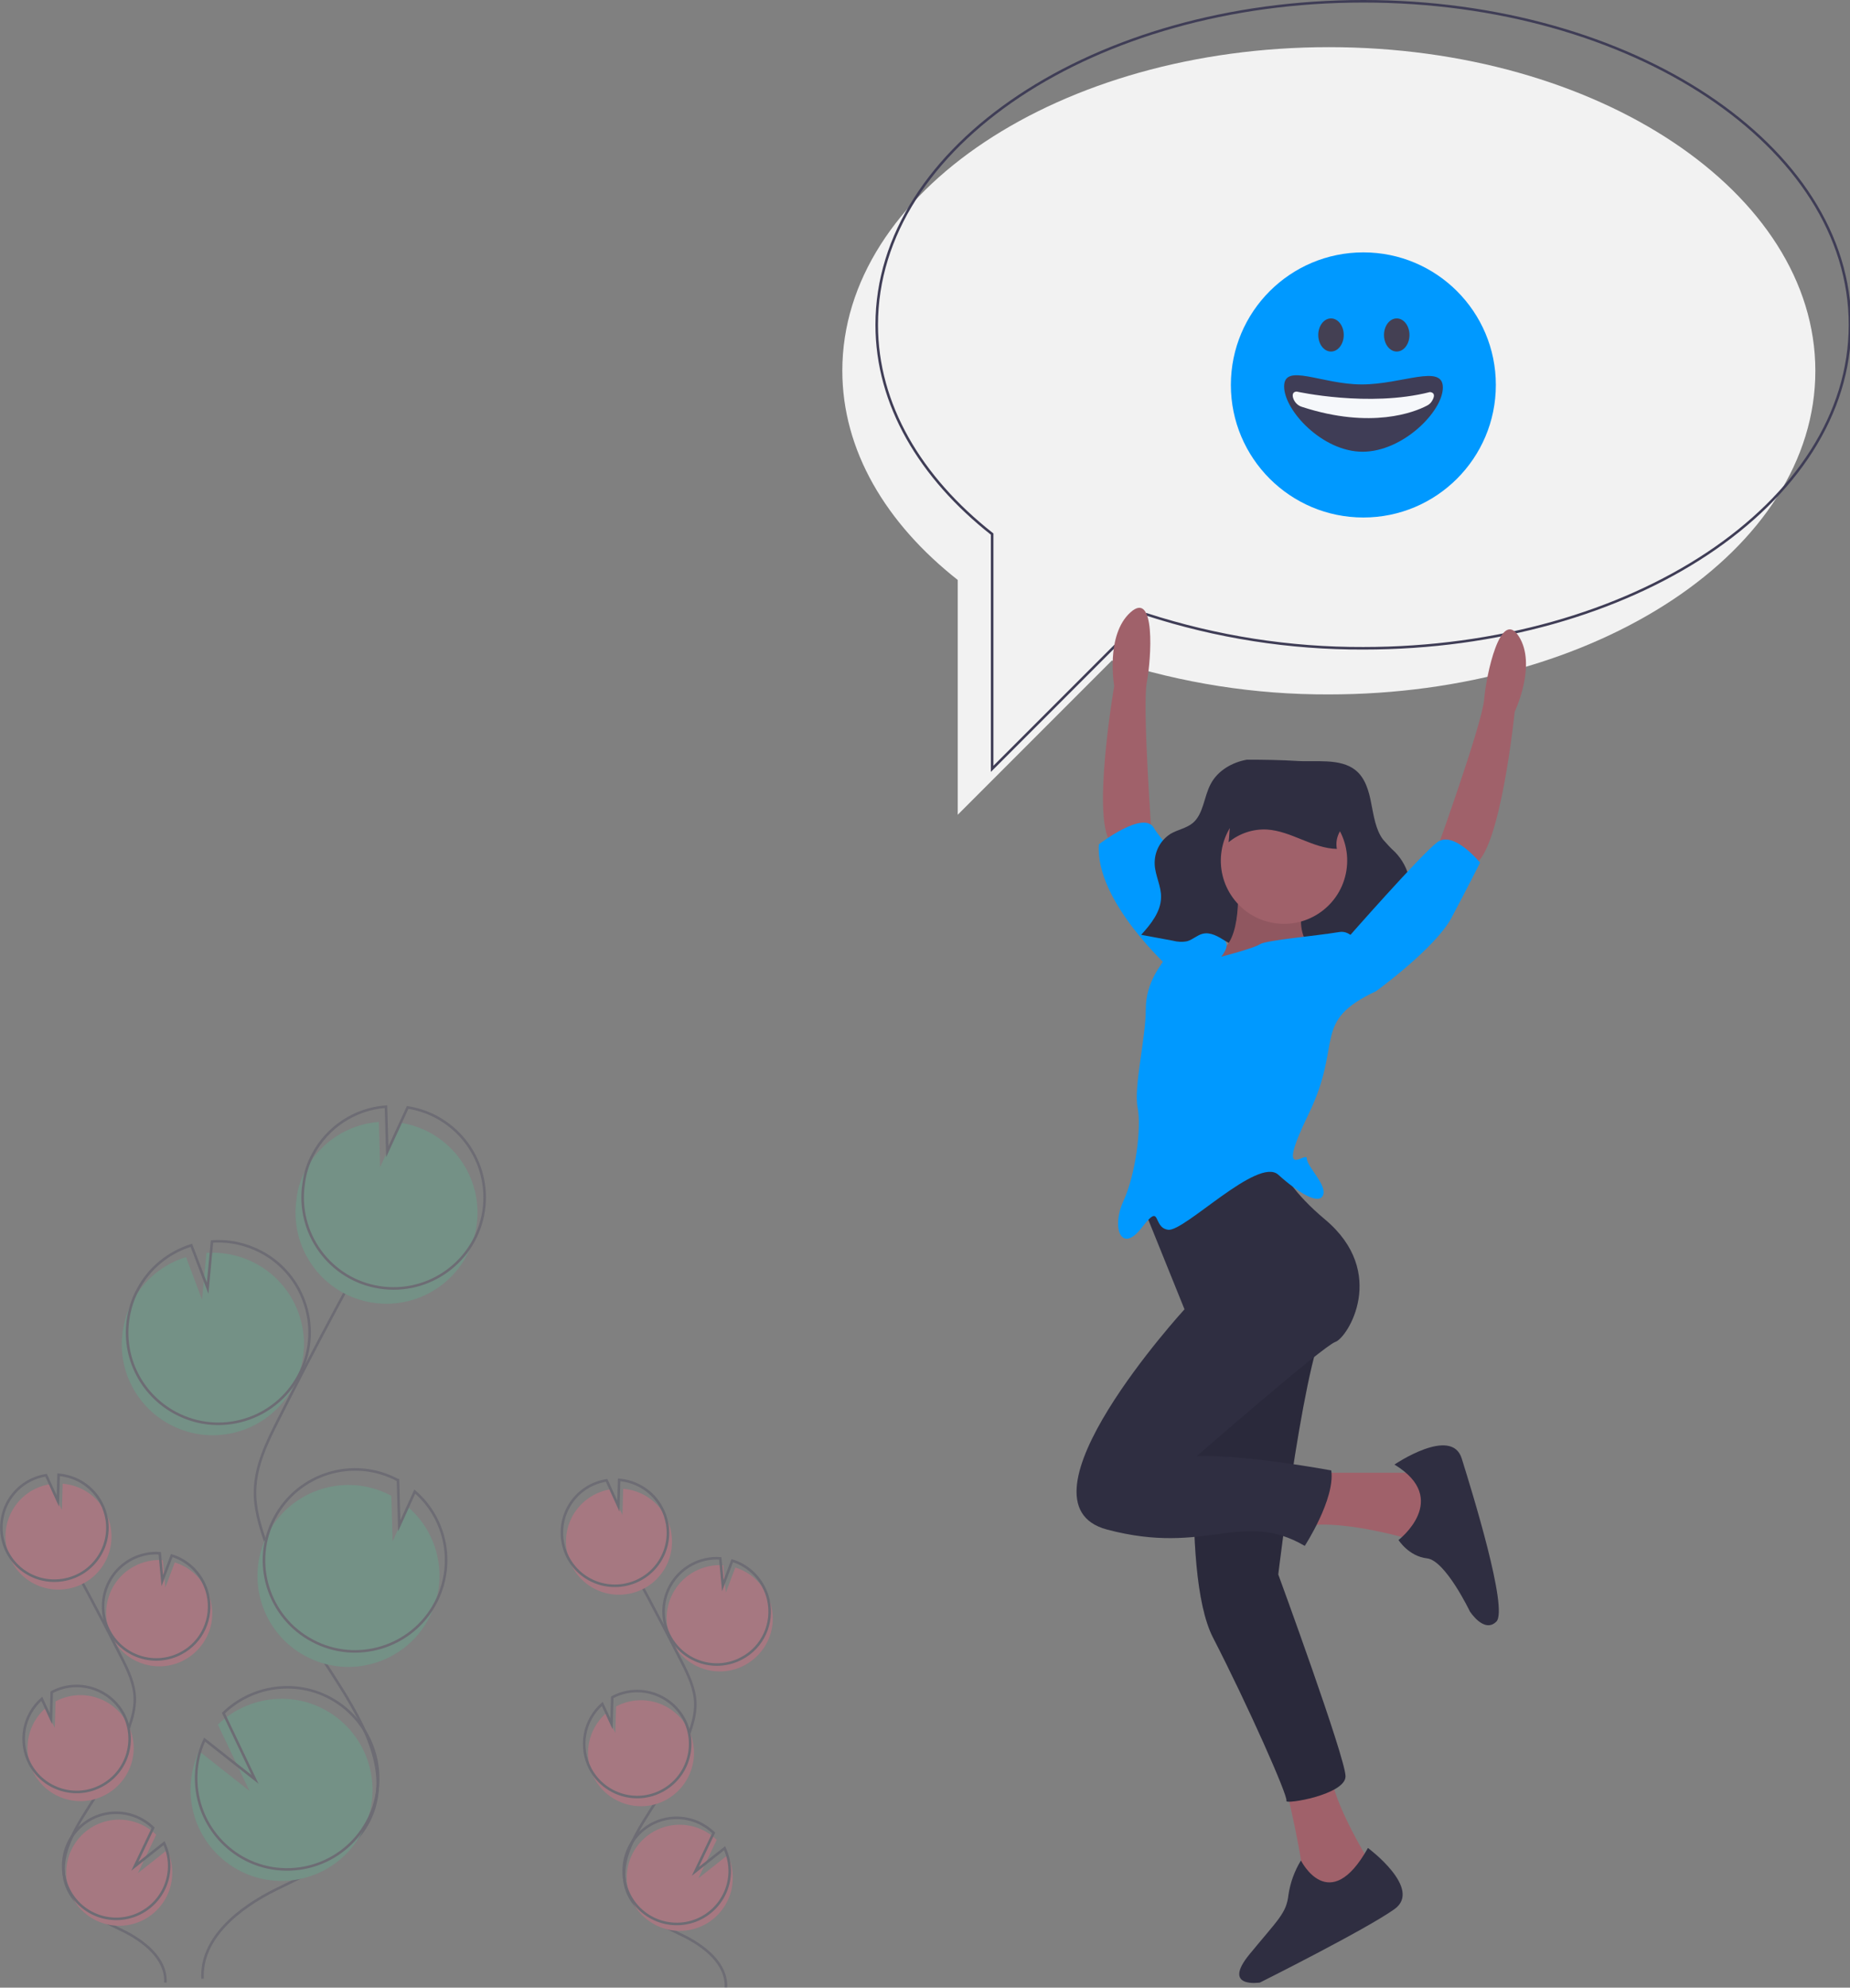 <?xml version="1.0" encoding="utf-8"?>
<!-- Generator: Adobe Illustrator 23.0.0, SVG Export Plug-In . SVG Version: 6.00 Build 0)  -->
<svg version="1.1" id="ad94a318-fdfb-45a5-9490-4bb7b0f90139"
	 xmlns="http://www.w3.org/2000/svg" xmlns:xlink="http://www.w3.org/1999/xlink" x="0px" y="0px" viewBox="0 0 726.1 779.7"
	 style="enable-background:new 0 0 726.1 779.7;" xml:space="preserve">
<rect x="0" y="0" width="726.1" height="779.7" fill="#808080" stroke="none"/>
<style type="text/css">
	.st0{fill:#F2F2F2;}
	.st1{opacity:0.3;}
	.st2{fill:#FF6584;}
	.st3{fill:none;stroke:#3F3D56;stroke-miterlimit:10;}
	.st4{fill:#57B894;}
	.st5{fill:#A0616A;}
	.st6{fill:#0099FF;}
	.st7{fill:#2F2E41;}
	.st8{opacity:0.1;enable-background:new    ;}
	.st9{fill:#444053;}
	.st10{fill:#3F3D56;}
	.st11{fill:#F6F8FB;}
</style>
<title>begin chat</title>
<path class="st0" d="M521.6,18.5c-105.5,0-191,56.8-191,126.9c0,31.3,17.1,59.9,45.3,82.1v92.1l60.5-60.5
	c27.5,8.9,56.2,13.4,85.1,13.3c105.5,0,191-56.8,191-126.9S627.1,18.5,521.6,18.5z"/>
<g class="st1">
	<path class="st2" d="M292.3,653.2c-10.1,5.4-22.7,1.6-28.2-8.6c-5.4-10.1-1.6-22.8,8.6-28.2c3.4-1.8,7.3-2.7,11.2-2.4l1,10.7
		l3.7-9.8c5.3,1.6,9.6,5.3,12.2,10.1c0.9,1.7,1.6,3.5,2,5.4C304.9,639.5,300.5,648.8,292.3,653.2z"/>
	<path class="st3" d="M284.9,779.7c0.5-9.3-8.3-16.2-16.6-20.3s-17.9-8-21.7-16.4c-5.5-12.2,3.9-25.3,11.1-36.6
		c5.3-8.3,9.7-17.3,12.9-26.6c1.3-3.8,2.4-7.6,2.3-11.6c-0.1-5.7-2.7-11.1-5.3-16.2c-8.6-17-17.6-33.8-27-50.4"/>
	<path class="st3" d="M291.1,650.5c-10.1,5.4-22.7,1.6-28.2-8.6c-5.4-10.1-1.6-22.7,8.6-28.2c3.4-1.8,7.3-2.7,11.2-2.4l1,10.7
		l3.7-9.8c5.3,1.6,9.6,5.3,12.2,10.1c0.9,1.7,1.6,3.5,2,5.4C303.6,636.9,299.3,646.2,291.1,650.5z"/>
	<path class="st2" d="M261.3,595c-3.3-6.3-9.6-10.4-16.7-11l-0.3,10.3l-4.6-10.1c-11.4,1.8-19.1,12.4-17.3,23.8
		c1.8,11.4,12.4,19.1,23.8,17.3c11.4-1.8,19.1-12.4,17.3-23.8C263.2,599.2,262.4,597,261.3,595L261.3,595z"/>
	<path class="st3" d="M259.7,591.5c-3.3-6.3-9.6-10.4-16.7-11l-0.3,10.3l-4.6-10.1c-11.4,1.8-19.1,12.4-17.3,23.8
		c1.8,11.4,12.4,19.1,23.8,17.3c11.4-1.8,19.1-12.4,17.3-23.8C261.5,595.7,260.8,593.5,259.7,591.5z"/>
	<path class="st2" d="M261.3,706.1c-10.1,5.4-22.7,1.5-28.1-8.6c-4.5-8.6-2.6-19.1,4.7-25.5l3.6,7.8l0.3-10.4c0,0,0,0,0,0
		c10.1-5.4,22.7-1.6,28.2,8.6C275.3,688,271.5,700.6,261.3,706.1C261.3,706.1,261.3,706.1,261.3,706.1L261.3,706.1z"/>
	<path class="st3" d="M259.8,702.5c-10.1,5.4-22.7,1.5-28.1-8.6c-4.5-8.6-2.6-19.1,4.7-25.5l3.6,7.8l0.3-10.4c0,0,0,0,0,0
		c10.1-5.4,22.7-1.6,28.2,8.6C273.8,684.5,270,697.1,259.8,702.5C259.8,702.5,259.8,702.5,259.8,702.5z"/>
	<path class="st2" d="M287.6,737.3c-0.4,11.5-10,20.5-21.5,20.1c-11.5-0.4-20.5-10-20.1-21.5s10-20.5,21.5-20.1
		c5.2,0.2,10.1,2.3,13.8,5.9l-7.2,15.1l11.5-9.1C287.1,730.7,287.7,734,287.6,737.3z"/>
	<path class="st3" d="M286.4,734.6c-0.4,11.5-10,20.5-21.5,20.1c-11.5-0.4-20.5-10-20.1-21.5s10-20.5,21.5-20.1
		c5.2,0.2,10.1,2.3,13.8,5.9l-7.2,15.1l11.5-9.1C285.8,728.1,286.5,731.3,286.4,734.6z"/>
</g>
<g class="st1">
	<path class="st2" d="M72.3,651.2c-10.1,5.4-22.7,1.6-28.2-8.6c-5.4-10.1-1.6-22.8,8.6-28.2c3.4-1.8,7.3-2.7,11.2-2.4l1,10.7
		l3.7-9.8c5.3,1.6,9.6,5.3,12.2,10.1c0.9,1.7,1.6,3.5,2,5.4C84.9,637.5,80.5,646.8,72.3,651.2z"/>
	<path class="st3" d="M64.9,777.7c0.5-9.3-8.3-16.2-16.6-20.3s-17.9-8-21.7-16.4c-5.5-12.2,3.9-25.3,11.1-36.6
		c5.3-8.3,9.7-17.3,12.9-26.6c1.3-3.8,2.4-7.6,2.3-11.6c-0.1-5.7-2.7-11.1-5.3-16.2c-8.6-17-17.6-33.8-27-50.4"/>
	<path class="st3" d="M71.1,648.5c-10.1,5.4-22.7,1.6-28.2-8.6c-5.4-10.1-1.6-22.7,8.6-28.2c3.4-1.8,7.3-2.7,11.2-2.4l1,10.7
		l3.7-9.8c5.3,1.6,9.6,5.3,12.2,10.1c0.9,1.7,1.6,3.5,2,5.4C83.6,634.9,79.3,644.2,71.1,648.5z"/>
	<path class="st2" d="M41.3,593c-3.3-6.3-9.6-10.4-16.7-11l-0.3,10.3l-4.6-10.1C8.4,583.9,0.6,594.6,2.4,606
		c1.8,11.4,12.4,19.1,23.8,17.3c11.4-1.8,19.1-12.4,17.3-23.8C43.2,597.2,42.4,595,41.3,593L41.3,593z"/>
	<path class="st3" d="M39.7,589.5c-3.3-6.3-9.6-10.4-16.7-11l-0.3,10.3l-4.6-10.1C6.7,580.5-1,591.1,0.8,602.5
		c1.8,11.4,12.4,19.1,23.8,17.3c11.4-1.8,19.1-12.4,17.3-23.8C41.5,593.7,40.8,591.5,39.7,589.5z"/>
	<path class="st2" d="M41.3,704.1c-10.1,5.4-22.7,1.5-28.1-8.6c-4.5-8.6-2.6-19.1,4.7-25.5l3.6,7.8l0.3-10.4c0,0,0,0,0,0
		c10.1-5.4,22.7-1.6,28.2,8.6S51.5,698.7,41.3,704.1C41.3,704.1,41.3,704.1,41.3,704.1L41.3,704.1z"/>
	<path class="st3" d="M39.8,700.5c-10.1,5.4-22.7,1.5-28.1-8.6c-4.5-8.6-2.6-19.1,4.7-25.5l3.6,7.8l0.3-10.4c0,0,0,0,0,0
		c10.1-5.4,22.7-1.6,28.2,8.6C53.8,682.5,50,695.1,39.8,700.5C39.8,700.5,39.8,700.5,39.8,700.5L39.8,700.5z"/>
	<path class="st2" d="M67.6,735.3c-0.4,11.5-10,20.5-21.5,20.1s-20.5-10-20.1-21.5c0.4-11.5,10-20.5,21.5-20.1
		c5.2,0.2,10.1,2.3,13.8,5.9l-7.2,15.1l11.5-9.1C67.1,728.7,67.7,732,67.6,735.3z"/>
	<path class="st3" d="M66.4,732.6c-0.4,11.5-10,20.5-21.5,20.1s-20.5-10-20.1-21.5c0.4-11.5,10-20.5,21.5-20.1
		c5.2,0.2,10.1,2.3,13.8,5.9l-7.2,15.1l11.5-9.1C65.8,726.1,66.5,729.3,66.4,732.6z"/>
</g>
<g class="st1">
	<path class="st4" d="M66.7,558.8c17.4,9.3,39.1,2.7,48.4-14.8c9.3-17.4,2.7-39.1-14.8-48.4c-5.9-3.1-12.6-4.6-19.3-4.1l-1.7,18.3
		L73,493.1c-9,2.8-16.6,9-21,17.4c-1.6,2.9-2.7,6-3.4,9.3C45.2,535.4,52.6,551.3,66.7,558.8z"/>
	<path class="st3" d="M79.5,776.2c-0.8-15.9,14.3-27.8,28.6-34.9s30.7-13.7,37.3-28.2c9.5-20.9-6.7-43.5-19.1-62.8
		c-9.2-14.3-16.6-29.7-22.2-45.7c-2.2-6.4-4.2-13.1-4-19.9c0.2-9.8,4.7-19,9.1-27.7c14.7-29.2,30.2-58,46.3-86.5"/>
	<path class="st3" d="M68.9,554.3c17.4,9.3,39.1,2.7,48.4-14.8c9.3-17.4,2.7-39.1-14.8-48.4c-5.9-3.1-12.6-4.6-19.3-4.1l-1.7,18.3
		l-6.4-16.8c-9,2.8-16.6,9-21,17.4c-1.6,2.9-2.7,6-3.4,9.3C47.3,530.9,54.8,546.8,68.9,554.3z"/>
	<path class="st4" d="M120,458.9c5.7-10.8,16.5-17.9,28.7-18.8l0.5,17.7l8-17.4c19.5,3.1,32.8,21.3,29.8,40.8
		c-3.1,19.5-21.3,32.8-40.8,29.8s-32.8-21.3-29.8-40.8C116.8,466.2,118.1,462.4,120,458.9L120,458.9z"/>
	<path class="st3" d="M122.8,452.9c5.7-10.8,16.5-17.9,28.7-18.8l0.5,17.7l8-17.4c19.5,3.1,32.8,21.3,29.8,40.8
		c-3.1,19.5-21.3,32.8-40.8,29.8s-32.8-21.3-29.8-40.8C119.7,460.2,120.9,456.4,122.8,452.9L122.8,452.9z"/>
	<path class="st4" d="M120,649.7c17.4,9.3,39.1,2.6,48.3-14.8c7.8-14.7,4.5-32.8-8.1-43.7l-6.1,13.4l-0.5-17.9c0,0-0.1,0-0.1,0
		c-17.4-9.3-39.1-2.6-48.3,14.8S102.6,640.5,120,649.7L120,649.7z"/>
	<path class="st3" d="M122.6,643.6c17.4,9.3,39.1,2.6,48.3-14.8c7.8-14.7,4.5-32.8-8.1-43.7l-6.1,13.4l-0.5-17.9c0,0-0.1,0-0.1,0
		c-17.4-9.3-39.1-2.6-48.3,14.8C98.5,612.7,105.2,634.4,122.6,643.6L122.6,643.6z"/>
	<path class="st4" d="M74.8,703.3c0.7,19.7,17.2,35.2,36.9,34.5c19.7-0.7,35.2-17.2,34.5-36.9c-0.7-19.7-17.2-35.2-36.9-34.5
		c-8.9,0.3-17.4,3.9-23.8,10.1l12.4,26l-19.8-15.6C75.8,692,74.6,697.6,74.8,703.3z"/>
	<path class="st3" d="M77,698.8c0.7,19.7,17.2,35.2,36.9,34.5c19.7-0.7,35.2-17.2,34.5-36.9c-0.7-19.7-17.2-35.2-36.9-34.5
		c-8.9,0.3-17.4,3.9-23.8,10.1l12.4,26l-19.8-15.6C77.9,687.5,76.8,693.1,77,698.8z"/>
</g>
<path class="st3" d="M535.1,0.5c-105.5,0-191,56.8-191,126.9c0,31.3,17.1,59.9,45.3,82.1v92.1L450,241c27.5,8.9,56.2,13.4,85.1,13.3
	c105.5,0,191-56.8,191-126.9S640.6,0.5,535.1,0.5z"/>
<path class="st5" d="M452.1,328.9c0,0-3.8-51.7-2-61.2c1.8-9.5,3.5-36.4-6.4-27.5s-6.4,28.9-6.4,28.9s-9.4,54.7-0.7,62.1
	C445.3,338.6,452.1,328.9,452.1,328.9z"/>
<path class="st6" d="M459.3,380c0,0-29.6-26.4-28-48.8c0,0,17.6-13.6,21.6-6.4c4,7.2,33.1,35.3,28.1,44.8
	C476.1,379.2,459.3,380,459.3,380z"/>
<path class="st5" d="M564.1,332.8c0,0,17.6-48.8,18.4-58.4c0.8-9.6,6.4-36,13.6-24.8c7.2,11.2-1.6,29.6-1.6,29.6s-5.6,55.2-16,60
	C568.1,344,564.1,332.8,564.1,332.8z"/>
<path class="st5" d="M516.1,577.7h47.2l2.4,24l-11.2,2.4c0,0-26.4-8-41.6-5.6C497.7,600.9,516.1,577.7,516.1,577.7z"/>
<path class="st7" d="M547.3,574.5c0,0,22.4-15.2,26.4-2.4s18.4,59.2,13.6,64s-10.4-4-10.4-4s-9.6-20-16.8-20.8s-11.2-7.2-11.2-7.2
	S569.7,588.1,547.3,574.5z"/>
<path class="st5" d="M504.1,698.5c0,0,8.8,36,7.2,41.6c-1.6,5.6,25.6,2.4,25.6,2.4l1.6-10.4c0,0-16-25.6-16-36.8
	S504.1,698.5,504.1,698.5z"/>
<path class="st7" d="M536.9,724.9c0,0,21.6,16,10.4,24s-52.8,28.8-52.8,28.8s-15.2,2.4-4-11.2s14.4-16,15.2-23.2
	c0.7-4.8,2.4-9.4,4.9-13.5C510.6,729.8,521.7,752.1,536.9,724.9z"/>
<path class="st7" d="M471.3,532.8c0,0-8.8,83.2,4.8,109.6s29.6,62.4,28.8,64s23.2-2.4,23.2-9.6s-26.4-79.2-26.4-79.2
	s11.2-93.6,20-100S471.3,532.8,471.3,532.8z"/>
<path class="st8" d="M471.3,532.8c0,0-8.8,83.2,4.8,109.6s29.6,62.4,28.8,64s23.2-2.4,23.2-9.6s-26.4-79.2-26.4-79.2
	s11.2-93.6,20-100S471.3,532.8,471.3,532.8z"/>
<path class="st7" d="M489.4,298c-5.7,1-11.4,4.2-14.2,9.5c-2.7,5-2.8,11.7-7,15.3c-2.5,2.1-5.9,2.6-8.8,4.3c-4.1,2.6-6.4,7.2-6.2,12
	c0.2,4.4,2.6,8.5,2.5,12.9c-0.1,5.7-4,10.5-7.8,14.7l12.4,2.3c1.9,0.5,3.8,0.6,5.7,0.2c2.1-0.6,3.9-2.4,6-2.9
	c3.1-0.8,6.2,1.1,8.9,2.8c7.9,4.8,16.3,8.4,24.8,11.9c2.5,1.1,5.3,2.1,7.7,1c2-0.9,3.2-3.1,5.1-4.2c3.3-2.1,7.5-0.5,11.2,0.5
	c8.5,2.3,17.4,1.5,25.4-2.2c-1.7-2-4-3.4-5.8-5.3s-3.3-4.5-2.9-7.2c0.5-2.7,2.8-4.5,4.4-6.7c2.4-3.5,3.2-7.8,2.4-11.9
	c-0.8-4.1-2.8-7.8-5.7-10.8c-1.7-1.5-3.2-3.2-4.7-4.9c-2.9-3.9-3.6-9.2-4.6-14.1c-0.9-4.9-2.4-10.1-6.2-13.1
	c-6-4.8-15.8-3.1-22.9-3.6C502.6,298.1,496.1,298,489.4,298z"/>
<path class="st7" d="M449.7,476l15.2,37.6c0,0-69.6,76-30.4,86.4s52.8-8,77.6,6.4c0,0,12-18.4,10.4-29.6c0,0-34.4-6.4-52.8-5.6
	c0,0,49.6-43.2,54.4-44.8s20.8-27.2-4-48c-24.8-20.8-18.4-32-18.4-32L449.7,476z"/>
<path class="st5" d="M485.7,345.6c0,0,2.4,24.8-8,28s40.8,2.4,40.8,2.4s-12-7.2-6.4-22.4C517.7,338.4,485.7,345.6,485.7,345.6z"/>
<path class="st8" d="M485.7,345.6c0,0,2.4,24.8-8,28s40.8,2.4,40.8,2.4s-12-7.2-6.4-22.4C517.7,338.4,485.7,345.6,485.7,345.6z"/>
<path class="st6" d="M540.1,388.8c0,0-4.8-24.8-14.4-23.2s-28.8,3.2-31.2,4.8c-2.4,1.6-15.2,4.9-15.2,4.9s4.8-5.7,0-6.5
	c-4.8-0.8-20,3.2-21.6,6.4c-1.6,3.2-8,9.6-8,20.8s-4.8,30.4-3.2,38.4s-0.8,26.4-5.6,36.8s-0.8,20.8,7.2,10.4c8-10.4,4,0,10.4,0.8
	s35.2-28.8,43.2-21.6s16,12,17.6,8s-6.4-11.2-6.4-14.4s-12.8,10.4,0.8-17.6C527.3,408.8,514.5,400.8,540.1,388.8z"/>
<path class="st6" d="M533.7,387.2l6.4,1.6c0,0,23.2-16.8,29.6-28.8s11.2-21.6,11.2-21.6s-10.4-12.8-16.8-8S528.9,368,528.9,368
	L533.7,387.2z"/>
<ellipse transform="matrix(0.16 -0.987 0.987 0.16 90.086 781.135)" class="st5" cx="504.1" cy="337.6" rx="24.8" ry="24.8"/>
<path class="st7" d="M482.2,330.4c4.2-3.5,9.7-5.3,15.1-5c9.5,0.6,17.9,7.4,27.4,7.6c-0.4-2.1-0.1-4.2,0.8-6.1
	c0.7-1.5,1.9-3,1.7-4.7c-0.3-1.3-1-2.5-2.1-3.4c-5.5-5.2-13.1-7.9-20.7-8.2c-5.1-0.2-14.8-0.1-18.7,3.7
	C482.4,317.7,482.8,326.2,482.2,330.4z"/>
<circle class="st6" cx="535.1" cy="151" r="52"/>
<ellipse class="st9" cx="522.4" cy="131.4" rx="5" ry="6.5"/>
<ellipse class="st9" cx="548.2" cy="131.4" rx="5" ry="6.5"/>
<path class="st10" d="M566.3,152c0,9.4-15.7,25.2-31.5,25.2S504,161,504,151.6s14.7-0.8,30.5-0.8S566.3,142.6,566.3,152z"/>
<path class="st11" d="M508.9,153.6c0,0,28.4,6.3,52.3,0.2c0,0,2.9,0,0.9,3.4c-0.5,0.9-1.3,1.6-2.2,2c-4.6,2.4-21.6,9.3-48.9,0.4
	c-1.7-0.5-3-1.9-3.5-3.6C507.2,154.8,507.4,153.7,508.9,153.6z"/>
</svg>
